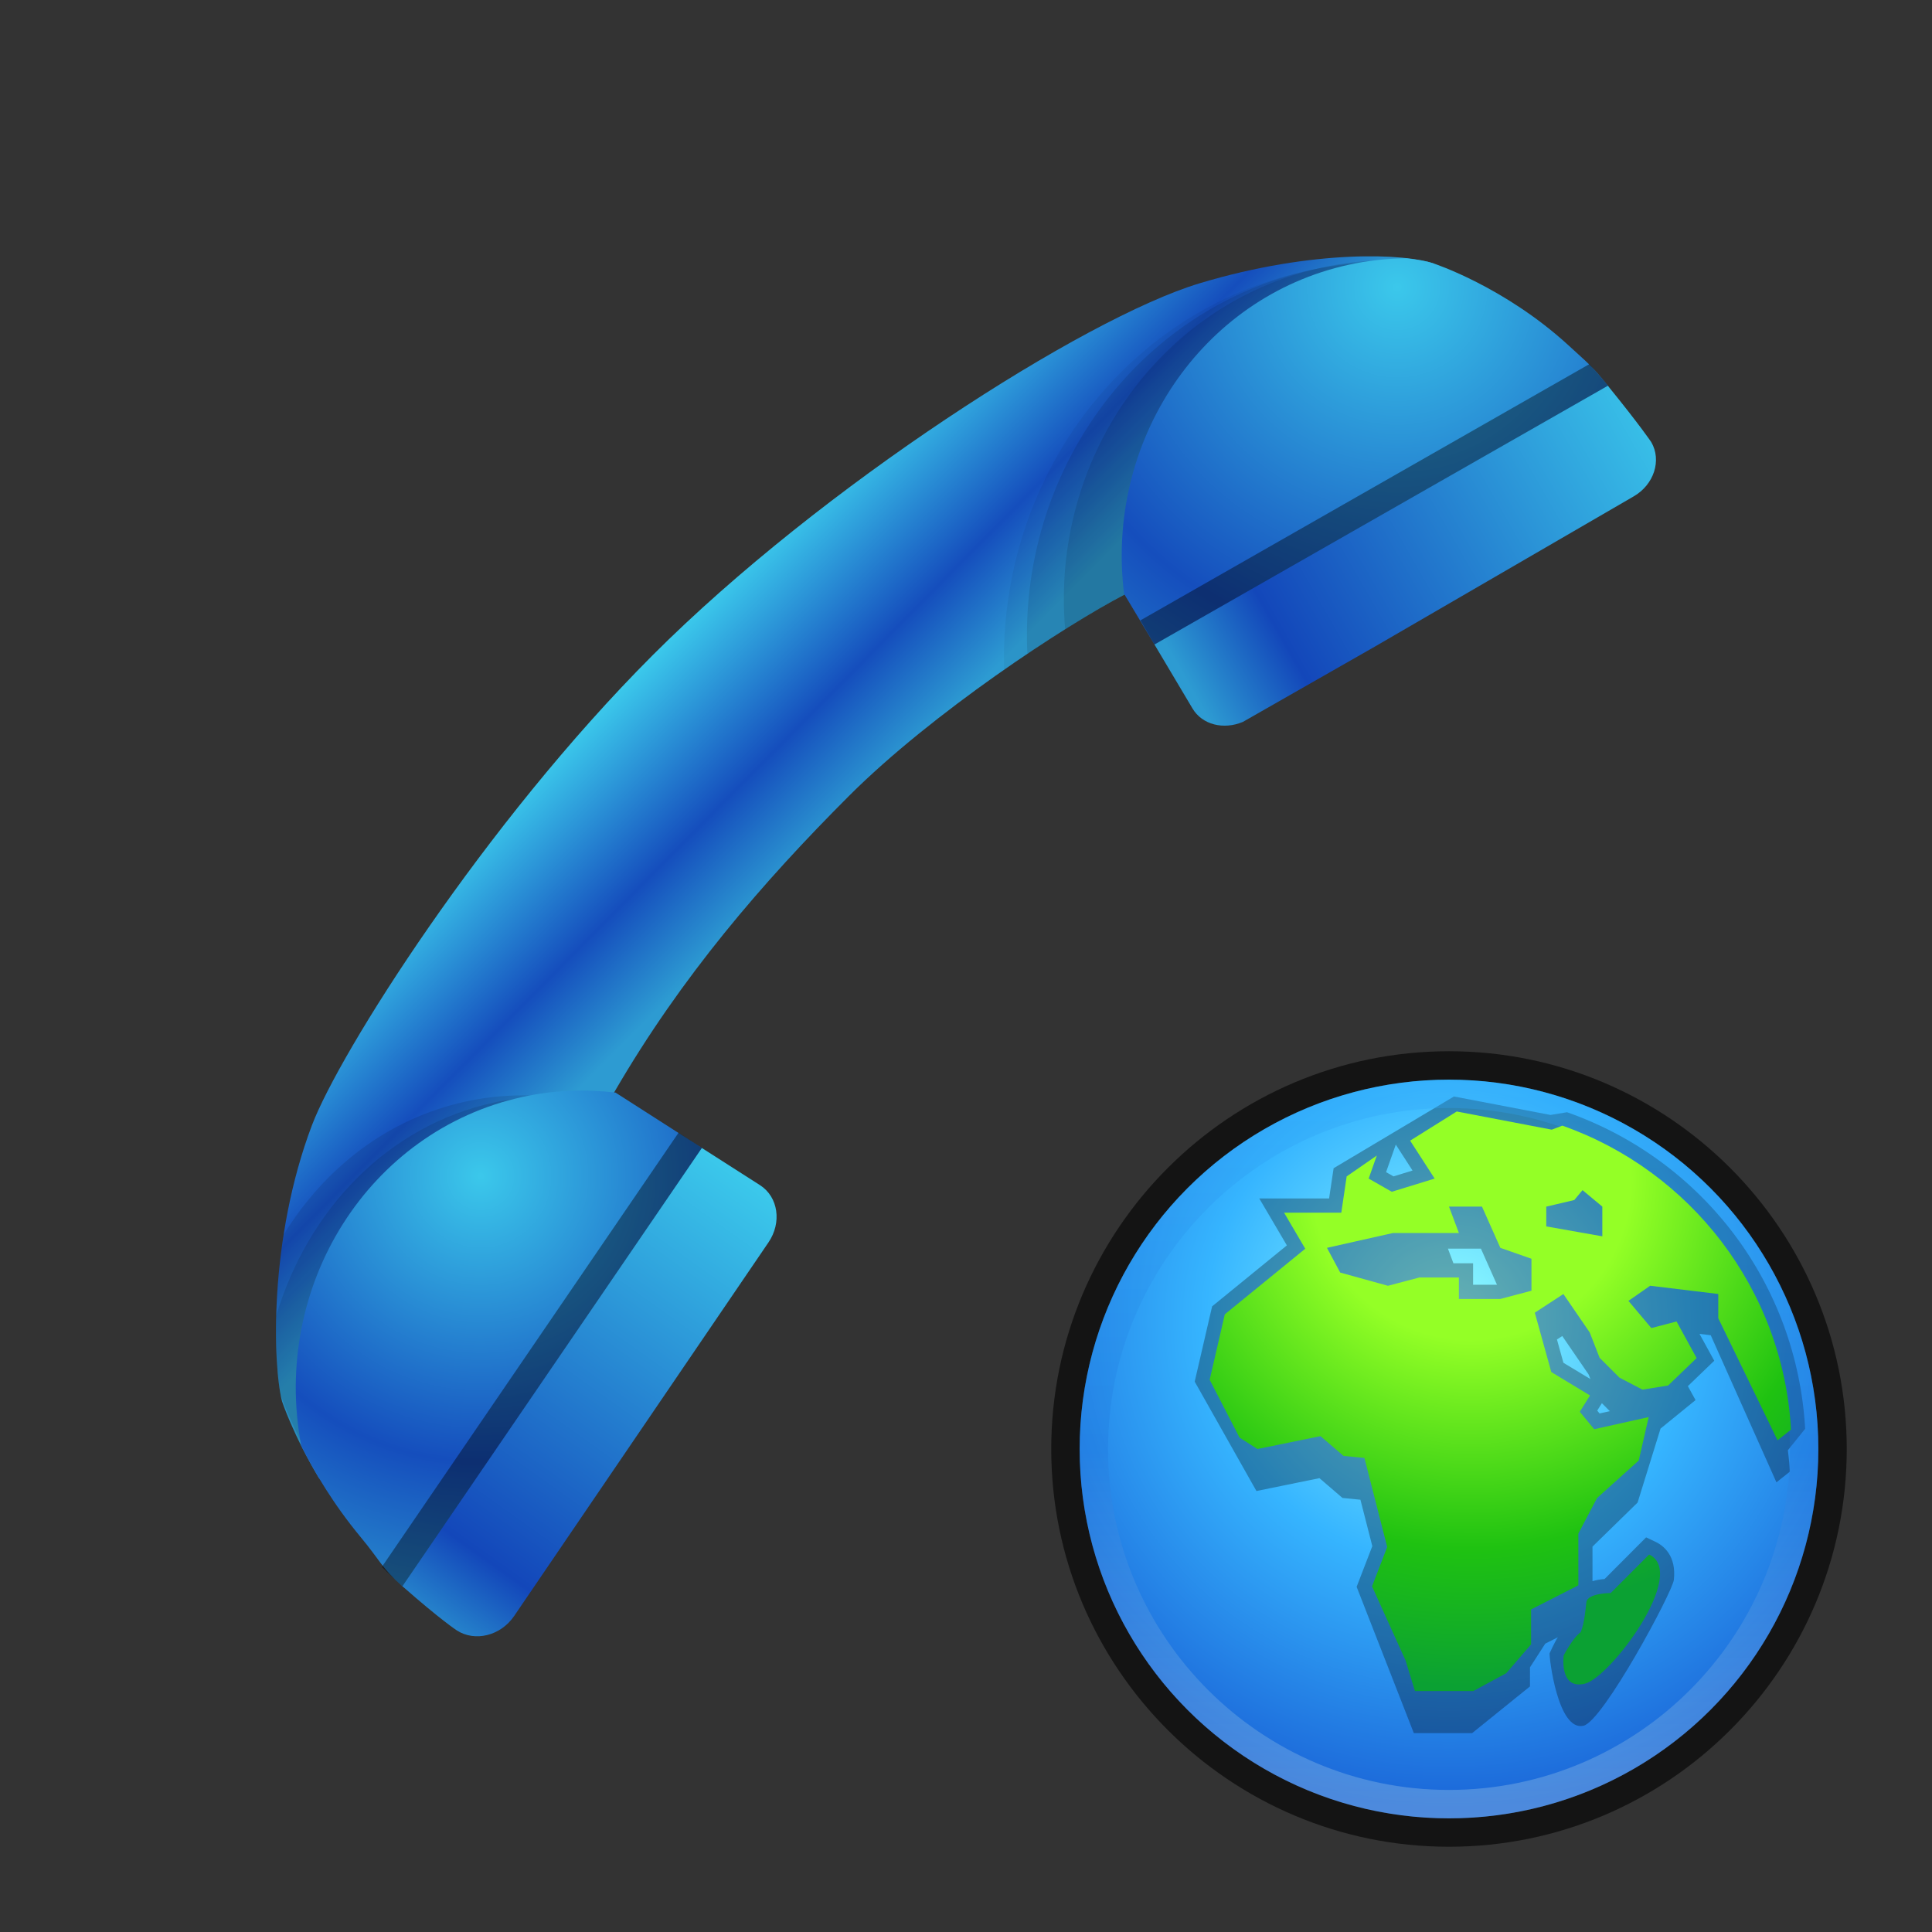 <?xml version="1.0" encoding="UTF-8"?>
<!DOCTYPE svg PUBLIC "-//W3C//DTD SVG 1.1 Tiny//EN" "http://www.w3.org/Graphics/SVG/1.1/DTD/svg11-tiny.dtd">
<svg baseProfile="tiny" height="60" viewBox="0 0 60 60" width="60" xmlns="http://www.w3.org/2000/svg" xmlns:xlink="http://www.w3.org/1999/xlink">
<rect x="0" y="0" width="60" height="60" fill="#333333" stroke="none"/>
<g>
<linearGradient gradientTransform="matrix(0.212 0.977 -0.977 0.212 -634.561 -270.486)" gradientUnits="userSpaceOnUse" id="SVGID_1_" x1="423.097" x2="429.653" y1="-578.646" y2="-582.908">
<stop offset="0" style="stop-color:#3BC8EB"/>
<stop offset="0.606" style="stop-color:#154EBD"/>
<stop offset="1" style="stop-color:#2D9BD2"/>
</linearGradient>
<path d="M19.081,33.911c2.089-3.597,4.591-6.497,7.281-9.189c2.593-2.591,6.72-5.3,8.562-6.256l9.604-10.282  c-0.845-0.3-3.693-0.464-7.279,0.616c-3.586,1.083-11.736,6.303-16.979,11.547c-5.242,5.246-9.727,12.347-10.581,14.595  c-1.343,3.541-1.221,7.445-0.929,8.581c0,0,0.34,1.034,1.144,2.377C10.248,46.476,19.081,33.911,19.081,33.911z" fill="url(#SVGID_1_)"/>
<path d="M31.184,20.8c1.488-1.036,2.87-1.882,3.74-2.334L44.271,8.46  c-0.132-0.058-0.209-0.088-0.209-0.088c-0.247-0.088-0.642-0.162-1.124-0.219c-0.793,0.006-1.596,0.093-2.401,0.27  C34.843,9.673,31.019,14.958,31.184,20.8z" fill="#020202" fill-opacity="0.05" stroke-opacity="0.05"/>
<path d="M31.906,20.306c1.205-0.809,2.291-1.462,3.018-1.84l9.377-10.04  c-0.146-0.063-0.233-0.098-0.233-0.098c-0.231-0.08-0.604-0.152-1.06-0.203c-0.751,0.006-1.51,0.087-2.27,0.253  C35.275,9.576,31.636,14.695,31.906,20.306z" fill="#020202" fill-opacity="0.1" stroke-opacity="0.1"/>
<path d="M44.079,8.263c-0.21-0.073-0.55-0.137-0.962-0.186c-0.681,0.006-1.369,0.08-2.06,0.231  c-5.087,1.116-8.426,5.984-7.978,11.233c0.725-0.455,1.363-0.826,1.844-1.076l9.424-10.088C44.178,8.302,44.079,8.263,44.079,8.263z  " fill="#020202" fill-opacity="0.1" stroke-opacity="0.1"/>
<radialGradient cx="43.391" cy="8.918" gradientUnits="userSpaceOnUse" id="SVGID_2_" r="18.507">
<stop offset="0" style="stop-color:#3BC8EB"/>
<stop offset="0.606" style="stop-color:#154EBD"/>
<stop offset="1" style="stop-color:#2D9BD2"/>
</radialGradient>
<path d="M34.924,18.466l0.929,1.55c0,0,15.101-6.784,14.084-8.038c-0.513-0.631-0.577-0.656-1.237-1.263  c-1.985-1.815-4.172-2.531-4.172-2.531c-0.186-0.063-0.481-0.12-0.845-0.161c-0.596,0.004-1.2,0.068-1.806,0.201  c-4.591,1.009-7.57,5.501-6.963,10.257C34.916,18.477,34.921,18.47,34.924,18.466z" fill="url(#SVGID_2_)"/>
<path d="M17.483,34.106c-0.988-0.14-2.007-0.119-3.027,0.105c-2.418,0.53-4.376,2.066-5.646,4.131  c-0.367,2.35-0.25,4.407-0.05,5.18c0,0,0.34,1.034,1.144,2.377c0.29,0.482,6.54-8.264,8.556-11.107L17.483,34.106z" fill="#020202" fill-opacity="0.1" stroke-opacity="0.1"/>
<path d="M18.366,34.136c-0.989-0.14-2.008-0.118-3.029,0.105c-3.313,0.727-5.775,3.332-6.76,6.623  c-0.026,1.025,0.034,1.872,0.127,2.397c0.003,0.013,0.005,0.034,0.01,0.048c0,0,0.34,1.033,1.144,2.379  c0.3,0.498,6.981-8.888,8.75-11.384L18.366,34.136z" fill="#020202" fill-opacity="0.1" stroke-opacity="0.1"/>
<radialGradient cx="437.426" cy="-571.231" gradientTransform="matrix(0.209 0.979 -0.968 0.212 -629.453 -270.615)" gradientUnits="userSpaceOnUse" id="SVGID_3_" r="14.62">
<stop offset="0" style="stop-color:#3BC8EB"/>
<stop offset="0.606" style="stop-color:#154EBD"/>
<stop offset="1" style="stop-color:#2D9BD2"/>
</radialGradient>
<path d="M11.202,47.738c0.616,0.74,0.646,0.954,1.295,1.524c1.194,1.055,9.301-13.612,9.301-13.612  l-2.683-1.719c-0.941-0.111-1.914-0.079-2.89,0.136c-4.777,1.048-7.806,5.868-6.87,10.832C9.749,45.686,10.349,46.71,11.202,47.738z  " fill="url(#SVGID_3_)"/>
<path d="M49.937,11.978c-0.179-0.22-0.381-0.446-0.578-0.67l-13.944,7.959l0.438,0.749  C35.853,20.016,50.953,13.231,49.937,11.978z" fill="#020202" fill-opacity="0.4" stroke-opacity="0.4"/>
<linearGradient gradientTransform="matrix(0.212 0.977 -0.977 0.212 -634.56 -270.486)" gradientUnits="userSpaceOnUse" id="SVGID_4_" x1="422.288" x2="427.479" y1="-610.929" y2="-594.441">
<stop offset="0" style="stop-color:#3BC8EB"/>
<stop offset="0.812" style="stop-color:#1347BA"/>
<stop offset="1" style="stop-color:#2D9BD2"/>
</linearGradient>
<path d="M35.853,20.016l1.178,1.981c0.302,0.515,0.972,0.674,1.569,0.422l4.09-2.334l8.043-4.668  c0.632-0.363,0.878-1.119,0.549-1.686c0,0-0.333-0.501-1.349-1.751L35.853,20.016z" fill="url(#SVGID_4_)"/>
<path d="M21.798,35.65l-0.725-0.472l-9.215,13.486c0.216,0.204,0.43,0.414,0.639,0.598  C13.691,50.317,21.798,35.65,21.798,35.65z" fill="#020202" fill-opacity="0.4" stroke-opacity="0.4"/>
<linearGradient gradientTransform="matrix(0.212 0.977 -0.977 0.212 -634.56 -270.486)" gradientUnits="userSpaceOnUse" id="SVGID_5_" x1="439.698" x2="451.523" y1="-577.755" y2="-564.732">
<stop offset="0" style="stop-color:#3BC8EB"/>
<stop offset="0.812" style="stop-color:#1347BA"/>
<stop offset="1" style="stop-color:#2D9BD2"/>
</linearGradient>
<path d="M12.498,49.262c1.193,1.05,1.686,1.37,1.686,1.37c0.567,0.367,1.363,0.169,1.781-0.442l7.9-11.605  c0.419-0.614,0.307-1.411-0.26-1.777l-1.808-1.156L12.498,49.262z" fill="url(#SVGID_5_)"/>
<rect fill="none" height="60" width="60"/>
</g>
<g transform="matrix(0.5 0 0 0.5 30 30)">
<path d="M30,54.705C16.376,54.705,5.294,43.623,5.294,30  C5.294,16.376,16.376,5.294,30,5.294c13.623,0,24.705,11.083,24.705,24.706C54.705,43.623,43.623,54.705,30,54.705L30,54.705z" style="opacity:0.6;enable-background:new    ;"/>
<radialGradient cx="2.722" cy="-242.917" gradientTransform="matrix(0.618 0 0 -0.618 28.318 -128.064)" gradientUnits="userSpaceOnUse" id="SVGID_1__" r="48.907">
<stop offset="0" style="stop-color:#94FFFF"/>
<stop offset="0.5" style="stop-color:#36B5FF"/>
<stop offset="1" style="stop-color:#1B66D8"/>
</radialGradient>
<circle cx="30" cy="30" r="22.941" style="fill:url(#SVGID_1__);"/>
<path d="M52.122,28.744c-0.509-8.961-6.312-16.677-14.788-19.661l-1.032,0.169  l-5.995-1.147l-7.474,4.456l-0.281,1.878h-4.336l1.714,2.914l-4.643,3.787l-1.082,4.675l3.834,6.795l3.914-0.799l1.429,1.229  l1.117,0.111l0.738,2.883l-0.974,2.527l3.552,9.086h3.623l3.592-2.9v-1.185l0.947-1.47l0.783-0.4  c-0.199,0.303-0.512,0.998-0.512,0.998c-0.033,0.236,0.51,4.862,2.104,4.5c1.211-0.273,5.533-8.303,5.615-9.066  c0.164-1.51-0.658-2.134-1.162-2.37l-0.562-0.265l-2.58,2.587c-0.276,0.021-0.526,0.067-0.751,0.134v-2.147l2.802-2.737l1.426-4.595  l2.173-1.769l-0.477-0.866l1.639-1.578l-0.916-1.669l0.697,0.084l4.082,9.138l0.836-0.666c-0.025-0.447-0.074-0.887-0.125-1.329  L52.122,28.744z M30.275,18.466l-0.341-0.911h2.049l0.997,2.243h-1.484v-1.333H30.275z M37.035,22.983l1.637,2.388l0.111,0.286  l-1.677-1.013l-0.401-1.445L37.035,22.983z M39.496,27.155l0.494,0.494l-0.639,0.143l-0.145-0.177L39.496,27.155z M26.695,11.093  l1.041,1.611l-1.183,0.362l-0.462-0.263L26.695,11.093z" style="opacity:0.3;enable-background:new    ;"/>
<path d="M30,7.059C17.331,7.059,7.059,17.331,7.059,30  c0,12.674,10.272,22.941,22.941,22.941c12.674,0,22.941-10.268,22.941-22.941C52.941,17.331,42.674,7.059,30,7.059z M30,51.176  C18.323,51.176,8.823,41.677,8.823,30c0-11.677,9.5-21.177,21.177-21.177c11.677,0,21.176,9.5,21.176,21.177  C51.176,41.677,41.677,51.176,30,51.176z" style="opacity:0.3;fill:url(#SVGID_2__);enable-background:new    ;"/>
<radialGradient cx="182.151" cy="-162.903" gradientTransform="matrix(1.765 0 0 -1.765 -290.117 -274.236)" gradientUnits="userSpaceOnUse" id="SVGID_3__" r="15.415">
<stop offset="0" style="stop-color:#94FF26"/>
<stop offset="0.315" style="stop-color:#94FF26"/>
<stop offset="0.727" style="stop-color:#1FC211"/>
<stop offset="1" style="stop-color:#0BA133"/>
</radialGradient>
<path d="M42.431,36.555l-2.388,2.391c0,0-1.443,0-1.511,0.572c-0.032,0.246-0.111,1.313-0.354,1.863  c-0.48,0.332-1.054,1.434-1.054,1.434s-0.298,2.129,1.296,1.768C40.004,44.224,44.883,37.707,42.431,36.555z" style="fill:url(#SVGID_3__);"/>
<radialGradient cx="182.151" cy="-162.902" gradientTransform="matrix(1.765 0 0 -1.765 -290.117 -274.236)" gradientUnits="userSpaceOnUse" id="SVGID_4__" r="17.832">
<stop offset="0" style="stop-color:#94FF26"/>
<stop offset="0.315" style="stop-color:#94FF26"/>
<stop offset="0.727" style="stop-color:#1FC211"/>
<stop offset="1" style="stop-color:#0BA133"/>
</radialGradient>
<path d="M37.041,9.916c-0.392,0.148-0.66,0.25-0.66,0.25L30.48,9.037l-2.894,1.811l1.523,2.356  l-2.663,0.819l-1.435-0.819l0.504-1.431l-1.871,1.295l-0.333,2.255h-3.554l1.314,2.238l-4.996,4.073l-0.94,4.066l1.855,3.591  L18.104,30l3.914-0.799l1.43,1.228l1.299,0.127l1.414,5.53l-0.941,2.446l2.079,4.595l0.585,1.908h3.623l2.048-1.108l1.543-1.793  v-2.169l2.936-1.498v-3.213l1.16-2.208l2.59-2.329l0.619-2.7l-3.387,0.755l-0.891-1.085l0.633-1.013l-2.404-1.454l-1.025-3.687  l1.776-1.158l1.636,2.388l0.613,1.572l1.228,1.229l1.435,0.75l1.594-0.258l1.77-1.703l-1.246-2.273l-1.568,0.409L41.146,20.8  l1.349-0.94l4.23,0.512v1.505l3.681,7.585l0.837-0.669C50.746,20.045,44.965,12.704,37.041,9.916z M35.119,20.169l-1.932,0.512  h-2.573v-1.333h-2.46l-1.946,0.514l-2.966-0.821l-0.821-1.535l4.096-0.921h4.098L30,14.945h2.049l1.14,2.561l1.933,0.678v1.985  H35.119z M39.523,16.79l-3.482-0.616v-1.228l1.741-0.41l0.512-0.614l1.229,1.023L39.523,16.79L39.523,16.79z" style="fill:url(#SVGID_4__);"/>
<rect height="60" style="fill:none;" width="60"/>
<defs>
<linearGradient gradientTransform="matrix(1.765 0 0 -1.765 -290.117 -274.236)" gradientUnits="userSpaceOnUse" id="SVGID_2__" x1="181.4" x2="181.4" y1="-159.463" y2="-185.534">
<stop offset="0" style="stop-color:#31A7F8"/>
<stop offset="0.497" style="stop-color:#1E74DC"/>
<stop offset="1" style="stop-color:#C8E4EB"/>
</linearGradient>
</defs>
</g>
</svg>
